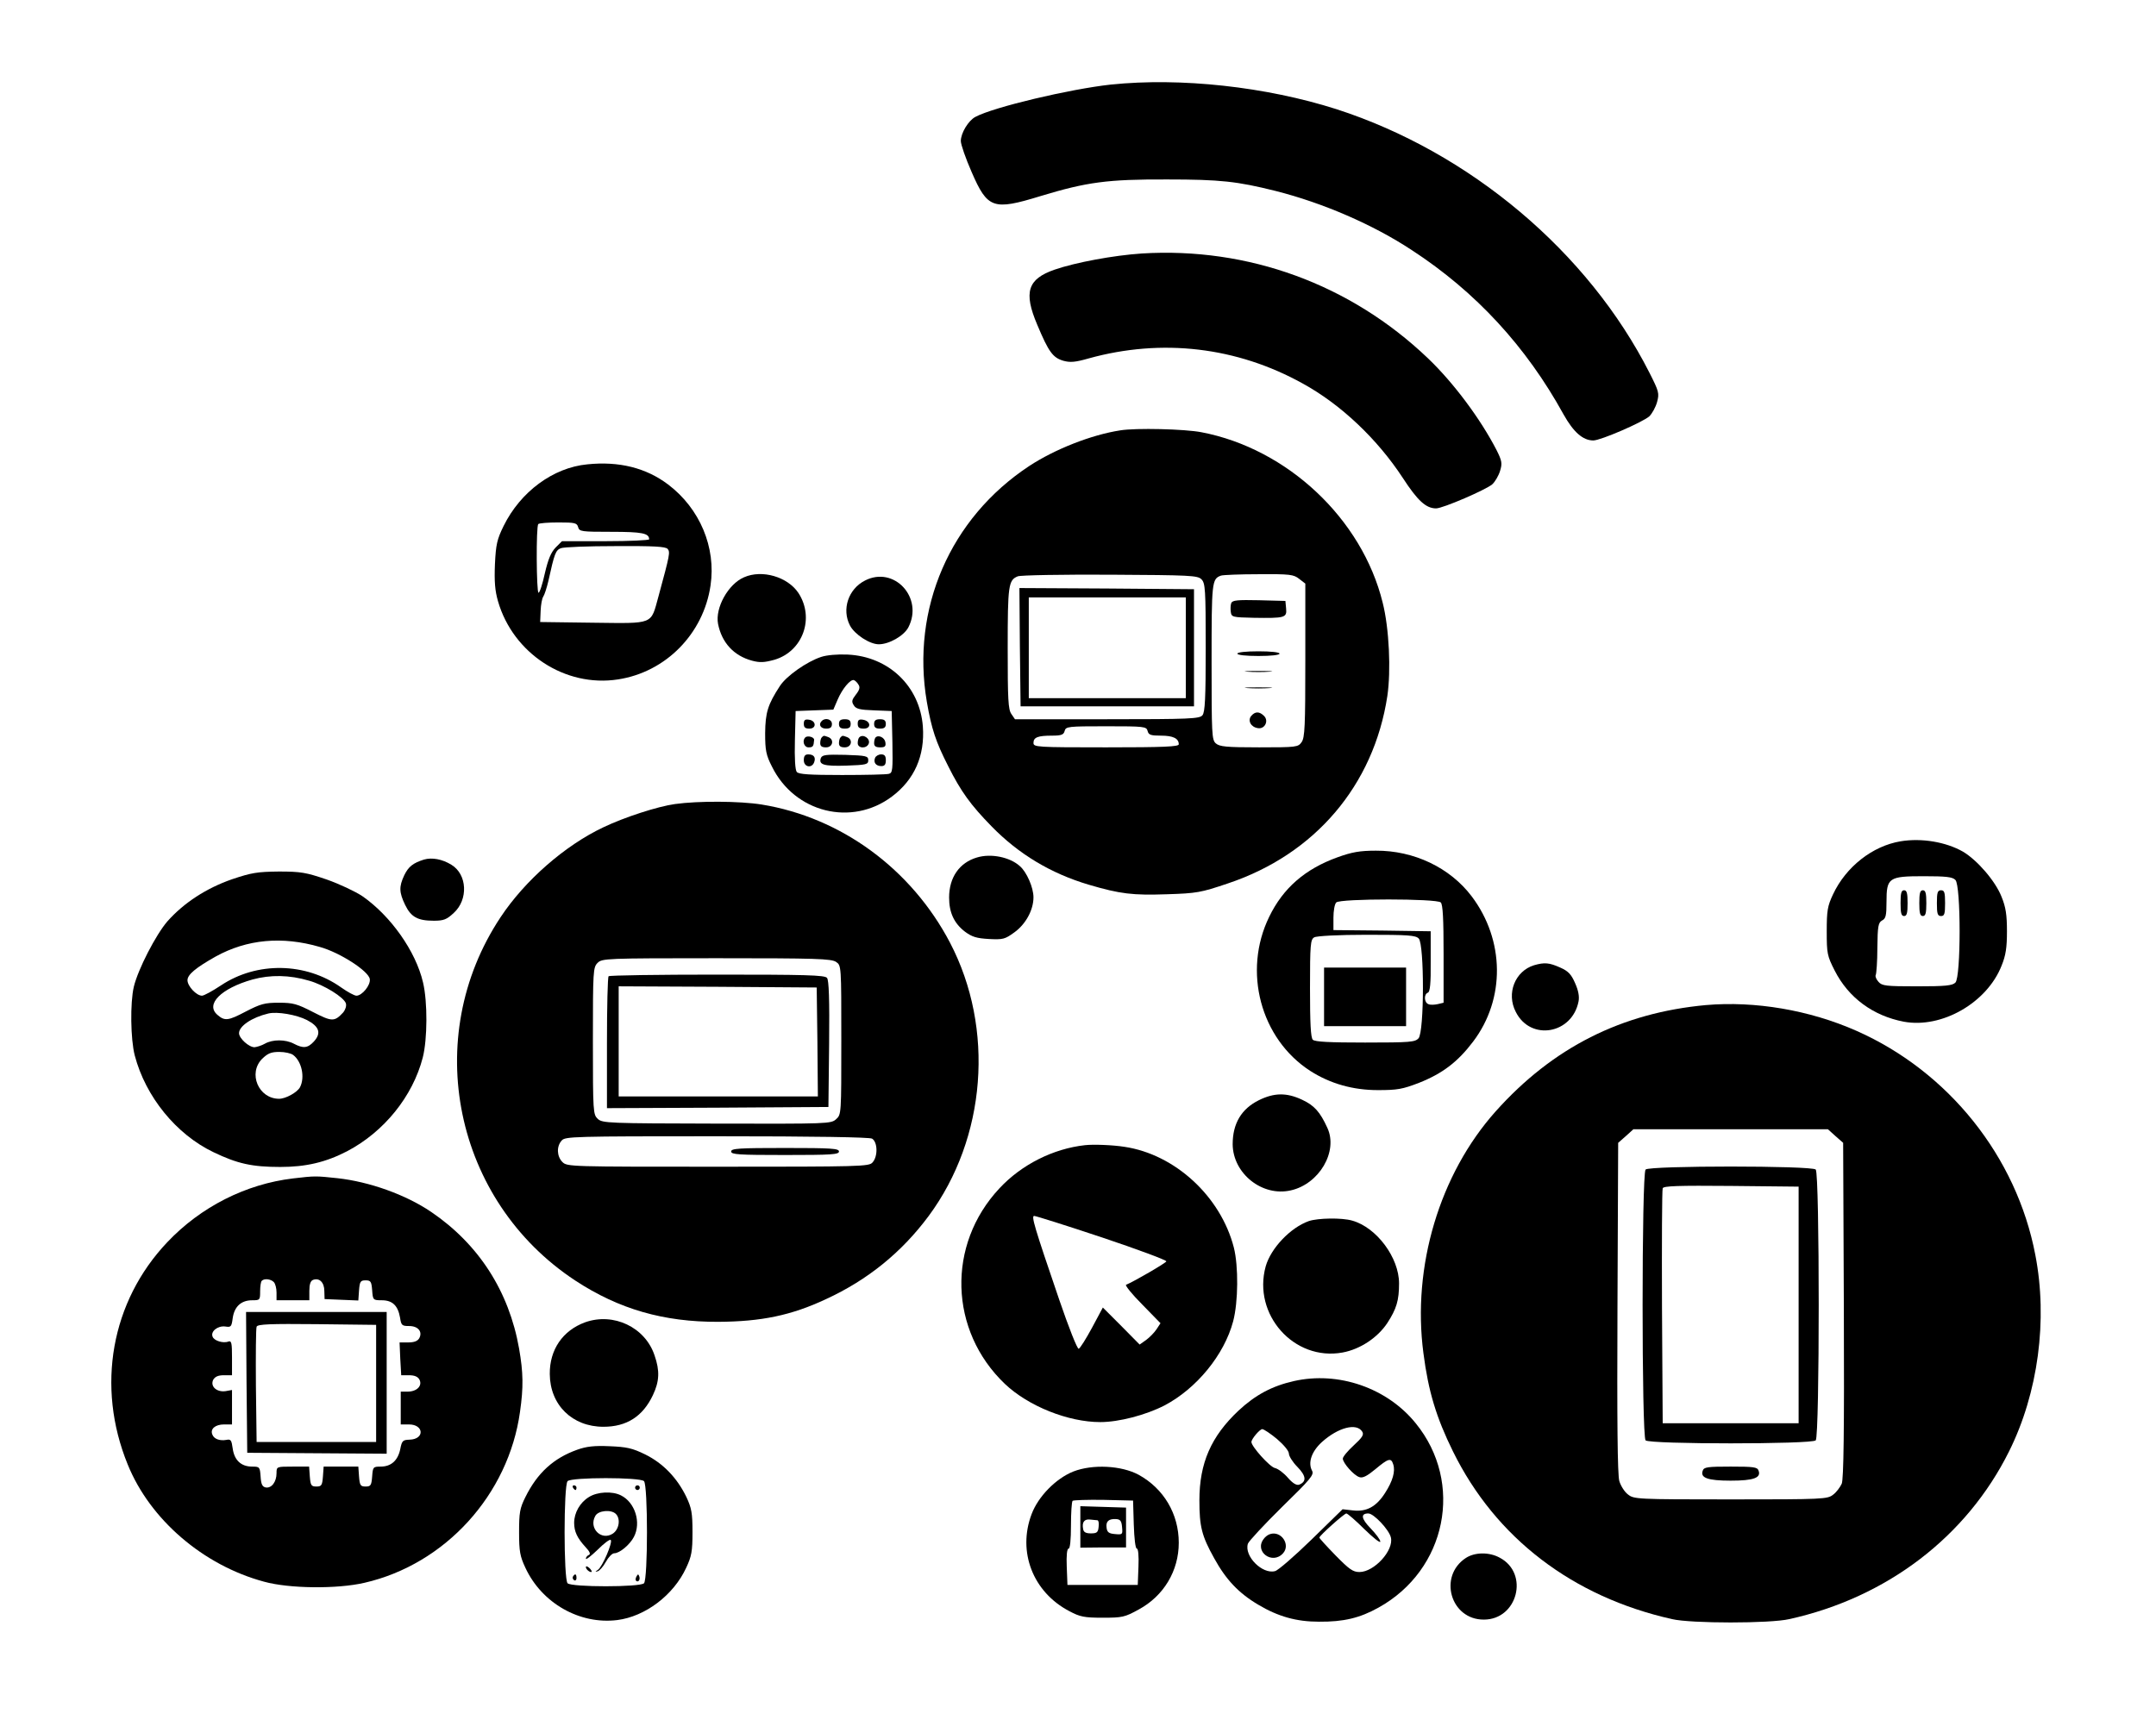 <?xml version="1.0" standalone="no"?>
<!DOCTYPE svg PUBLIC "-//W3C//DTD SVG 20010904//EN"
 "http://www.w3.org/TR/2001/REC-SVG-20010904/DTD/svg10.dtd">
<svg version="1.0" xmlns="http://www.w3.org/2000/svg"
 width="920pt" height="734pt" viewBox="0 0 920 734"
 preserveAspectRatio="xMidYMid meet">

<g transform="translate(0,734) scale(0.1,-0.1)"
fill="#000000" stroke="none">
<path d="M4740 6979 c-174 -19 -500 -96 -578 -138 -30 -16 -62 -69 -62 -103 0
-15 21 -75 46 -132 68 -157 92 -165 294 -103 198 60 286 72 540 71 227 0 299
-8 463 -49 202 -51 417 -144 582 -253 273 -178 488 -412 647 -701 42 -75 82
-111 127 -111 31 0 209 77 239 103 12 12 27 39 33 61 10 37 8 45 -32 124 -262
517 -767 942 -1336 1126 -301 96 -665 136 -963 105z"/>
<path d="M4872 6258 c-120 -8 -282 -38 -372 -69 -115 -40 -133 -96 -74 -235
49 -117 67 -141 112 -154 29 -8 51 -6 107 10 313 87 633 49 914 -107 164 -90
319 -238 427 -403 63 -97 99 -130 142 -130 29 0 214 80 240 103 12 11 27 37
33 57 10 32 8 43 -15 89 -68 132 -183 287 -293 392 -331 316 -767 475 -1221
447z"/>
<path d="M4780 5503 c-123 -19 -278 -80 -388 -152 -338 -223 -505 -609 -437
-1007 20 -115 38 -170 91 -274 54 -108 96 -166 185 -257 116 -119 253 -201
414 -249 136 -40 188 -46 335 -41 126 4 144 7 259 46 372 124 623 419 681 800
16 108 8 289 -20 399 -88 358 -407 657 -773 727 -72 14 -280 19 -347 8z m347
-636 c16 -16 18 -42 18 -291 0 -217 -3 -276 -14 -289 -12 -15 -53 -17 -407
-17 l-393 0 -15 22 c-14 19 -16 63 -16 281 0 269 3 291 43 307 12 5 189 8 394
7 342 -2 374 -3 390 -20z m417 2 l26 -20 0 -328 c0 -279 -2 -330 -16 -349 -15
-21 -21 -22 -181 -22 -141 0 -169 3 -185 17 -17 15 -18 39 -18 348 0 341 1
354 40 368 8 3 81 6 161 6 134 1 149 -1 173 -20z m-647 -649 c4 -17 14 -20 57
-20 52 0 76 -12 76 -37 0 -10 -62 -13 -310 -13 -297 0 -310 1 -310 19 0 24 19
31 80 31 39 0 49 4 53 20 5 19 14 20 177 20 163 0 172 -1 177 -20z"/>
<path d="M4352 4578 l3 -253 370 0 370 0 0 250 0 250 -373 3 -372 2 2 -252z
m708 -3 l0 -215 -335 0 -335 0 0 215 0 215 335 0 335 0 0 -215z"/>
<path d="M5254 4766 c-3 -8 -4 -25 -2 -38 3 -22 7 -23 98 -25 133 -2 142 0
138 40 l-3 32 -113 3 c-91 2 -113 0 -118 -12z"/>
<path d="M5280 4550 c0 -6 37 -10 90 -10 53 0 90 4 90 10 0 6 -37 10 -90 10
-53 0 -90 -4 -90 -10z"/>
<path d="M5323 4473 c26 -2 68 -2 95 0 26 2 4 3 -48 3 -52 0 -74 -1 -47 -3z"/>
<path d="M5323 4403 c26 -2 68 -2 95 0 26 2 4 3 -48 3 -52 0 -74 -1 -47 -3z"/>
<path d="M5339 4284 c-16 -20 -1 -48 29 -52 29 -5 47 31 26 52 -20 20 -38 20
-55 0z"/>
<path d="M2506 5358 c-146 -14 -285 -117 -357 -263 -28 -57 -33 -79 -37 -163
-3 -74 0 -113 13 -158 64 -223 287 -369 512 -334 204 31 365 195 395 401 24
162 -45 328 -181 431 -94 71 -209 100 -345 86z m-39 -268 c5 -19 14 -20 142
-20 131 0 161 -6 161 -32 0 -4 -84 -8 -186 -8 l-186 0 -27 -27 c-20 -21 -32
-50 -46 -110 -10 -46 -22 -83 -27 -83 -9 0 -11 284 -1 293 3 4 42 7 86 7 70 0
79 -2 84 -20z m382 -93 c11 -14 10 -22 -39 -202 -34 -123 -16 -116 -279 -113
l-226 3 2 48 c1 26 6 53 11 60 5 7 15 37 22 67 26 118 31 131 53 140 12 5 117
9 233 9 165 1 214 -2 223 -12z"/>
<path d="M3175 4876 c-68 -29 -124 -131 -111 -199 16 -80 67 -136 145 -157 34
-9 52 -8 96 4 121 36 172 178 102 285 -46 69 -155 101 -232 67z"/>
<path d="M3691 4862 c-71 -36 -100 -123 -64 -192 20 -38 84 -80 123 -80 44 0
107 36 126 72 66 127 -61 264 -185 200z"/>
<path d="M3504 4536 c-61 -20 -148 -81 -176 -124 -52 -80 -62 -113 -63 -202 0
-73 4 -93 29 -142 97 -197 340 -257 512 -128 96 72 141 174 132 299 -13 172
-146 299 -321 307 -43 2 -89 -2 -113 -10z m159 -118 c8 -11 5 -23 -11 -43 -17
-22 -19 -30 -9 -45 9 -16 26 -20 87 -22 l75 -3 3 -132 c2 -119 1 -132 -15
-136 -10 -3 -100 -5 -200 -5 -138 0 -185 3 -193 13 -7 8 -10 58 -8 136 l3 124
80 3 81 3 18 42 c20 47 55 89 70 84 5 -2 14 -10 19 -19z"/>
<path d="M3430 4251 c0 -16 6 -21 24 -21 31 0 29 34 -2 38 -17 3 -22 -2 -22
-17z"/>
<path d="M3507 4263 c-16 -15 -6 -33 18 -33 18 0 25 5 25 20 0 20 -28 28 -43
13z"/>
<path d="M3580 4250 c0 -15 7 -20 25 -20 18 0 25 5 25 20 0 15 -7 20 -25 20
-18 0 -25 -5 -25 -20z"/>
<path d="M3660 4251 c0 -16 6 -21 26 -21 33 0 30 33 -4 38 -17 3 -22 -2 -22
-17z"/>
<path d="M3730 4250 c0 -15 7 -20 25 -20 18 0 25 5 25 20 0 15 -7 20 -25 20
-18 0 -25 -5 -25 -20z"/>
<path d="M3436 4192 c-14 -14 -5 -42 14 -42 19 0 22 4 24 32 1 12 -29 20 -38
10z"/>
<path d="M3507 4193 c-4 -3 -7 -15 -7 -25 0 -13 7 -18 25 -18 29 0 36 34 9 44
-19 7 -19 7 -27 -1z"/>
<path d="M3587 4193 c-4 -3 -7 -15 -7 -25 0 -13 7 -18 25 -18 29 0 36 34 9 44
-19 7 -19 7 -27 -1z"/>
<path d="M3667 4193 c-4 -3 -7 -15 -7 -25 0 -23 38 -25 47 -2 8 21 -24 43 -40
27z"/>
<path d="M3736 4192 c-3 -3 -6 -14 -6 -24 0 -13 7 -18 26 -18 20 0 25 4 22 22
-3 20 -30 33 -42 20z"/>
<path d="M3430 4095 c0 -29 34 -36 44 -9 8 21 -1 34 -25 34 -14 0 -19 -7 -19
-25z"/>
<path d="M3503 4105 c-11 -29 12 -36 108 -33 86 3 94 5 94 23 0 18 -8 20 -98
23 -82 2 -98 0 -104 -13z"/>
<path d="M3734 4105 c-8 -20 4 -35 27 -35 14 0 19 7 19 25 0 18 -5 25 -20 25
-11 0 -23 -7 -26 -15z"/>
<path d="M2880 3908 c-73 -10 -215 -56 -305 -99 -165 -78 -335 -227 -439 -384
-342 -515 -198 -1211 319 -1551 186 -122 377 -177 610 -176 183 1 311 27 460
97 178 82 323 200 438 355 246 333 282 800 91 1166 -165 315 -465 535 -804
590 -94 15 -270 16 -370 2z m688 -674 c22 -15 22 -16 22 -333 0 -317 0 -318
-22 -338 -22 -20 -34 -20 -509 -19 -464 1 -488 2 -508 20 -20 19 -21 27 -21
333 0 300 1 314 20 333 19 19 33 20 508 20 425 0 490 -2 510 -16z m153 -754
c24 -14 26 -76 2 -102 -15 -17 -49 -18 -660 -18 -630 0 -643 0 -663 20 -24 24
-26 67 -3 92 15 17 49 18 660 18 425 0 651 -4 664 -10z"/>
<path d="M2597 3173 c-4 -3 -7 -132 -7 -285 l0 -278 473 2 472 3 3 269 c2 190
-1 273 -9 282 -9 12 -93 14 -469 14 -251 0 -460 -3 -463 -7z m891 -280 l2
-233 -425 0 -425 0 0 235 0 235 423 -2 422 -3 3 -232z"/>
<path d="M3120 2425 c0 -13 32 -15 230 -15 198 0 230 2 230 15 0 13 -32 15
-230 15 -198 0 -230 -2 -230 -15z"/>
<path d="M8110 3749 c-120 -20 -233 -109 -288 -226 -24 -51 -27 -70 -27 -159
0 -94 2 -104 34 -167 59 -116 164 -193 295 -218 162 -30 355 81 417 239 18 44
23 77 23 147 0 70 -5 103 -23 147 -26 67 -104 157 -165 193 -72 41 -176 59
-266 44z m234 -165 c24 -23 24 -415 0 -438 -13 -13 -42 -16 -163 -16 -134 0
-150 2 -165 19 -10 11 -15 24 -12 29 3 6 7 58 7 116 1 93 4 108 20 117 16 8
19 21 19 79 0 104 9 110 159 110 95 0 123 -3 135 -16z"/>
<path d="M8110 3485 c0 -42 3 -55 15 -55 12 0 15 13 15 55 0 42 -3 55 -15 55
-12 0 -15 -13 -15 -55z"/>
<path d="M8190 3485 c0 -42 3 -55 15 -55 12 0 15 13 15 55 0 42 -3 55 -15 55
-12 0 -15 -13 -15 -55z"/>
<path d="M8265 3485 c0 -46 3 -55 18 -55 14 0 17 9 17 55 0 46 -3 55 -17 55
-15 0 -18 -9 -18 -55z"/>
<path d="M5708 3681 c-139 -50 -233 -132 -292 -254 -114 -233 -37 -521 175
-658 86 -55 183 -82 289 -82 83 0 105 4 175 31 101 40 166 90 231 176 138 182
135 433 -6 620 -93 123 -247 196 -409 195 -68 0 -102 -6 -163 -28z m440 -193
c9 -9 12 -72 12 -220 l0 -208 -25 -6 c-14 -3 -32 -4 -40 0 -18 7 -20 42 -2 49
9 3 13 38 12 133 l0 129 -207 3 -208 2 0 53 c0 29 5 58 12 65 17 17 429 17
446 0z m-94 -154 c24 -24 24 -399 -1 -426 -15 -16 -35 -18 -228 -18 -151 0
-214 3 -223 12 -9 9 -12 71 -12 220 0 187 2 208 18 217 10 6 102 11 224 11
175 0 209 -2 222 -16z"/>
<path d="M5650 3085 l0 -125 175 0 175 0 0 125 0 125 -175 0 -175 0 0 -125z"/>
<path d="M4169 3680 c-75 -22 -119 -85 -119 -171 0 -64 21 -110 68 -146 30
-22 49 -28 102 -31 60 -3 68 -1 108 28 49 35 82 96 82 150 0 42 -29 108 -58
133 -43 39 -124 55 -183 37z"/>
<path d="M1809 3671 c-47 -15 -66 -30 -84 -67 -23 -49 -22 -73 4 -127 25 -51
53 -67 122 -67 42 0 55 5 85 33 63 57 58 165 -10 206 -39 24 -83 32 -117 22z"/>
<path d="M990 3587 c-109 -38 -205 -100 -276 -180 -49 -57 -125 -204 -143
-279 -16 -68 -14 -224 4 -293 46 -176 177 -337 336 -413 102 -49 164 -63 285
-63 110 0 194 20 285 67 158 83 280 234 323 400 20 78 21 238 1 321 -31 133
-138 284 -259 368 -30 20 -98 52 -152 71 -88 30 -110 34 -204 34 -92 -1 -117
-5 -200 -33z m375 -289 c86 -24 208 -103 213 -137 4 -26 -33 -71 -57 -71 -9 0
-38 16 -65 35 -152 108 -360 111 -513 9 -36 -24 -73 -44 -81 -44 -24 0 -62 41
-62 66 0 24 35 53 120 101 134 74 284 88 445 41z m-46 -144 c64 -18 149 -71
157 -97 3 -11 -2 -27 -12 -39 -37 -40 -48 -39 -128 2 -68 35 -85 40 -146 40
-61 0 -78 -5 -142 -38 -74 -39 -89 -41 -120 -14 -53 45 15 113 149 151 77 21
158 20 242 -5z m-9 -168 c53 -28 62 -56 29 -92 -26 -28 -45 -30 -85 -9 -36 19
-91 19 -124 0 -14 -8 -34 -14 -44 -15 -24 0 -66 38 -66 60 0 30 54 67 125 84
38 9 120 -5 165 -28z m-59 -149 c37 -28 51 -96 29 -138 -12 -22 -61 -49 -89
-49 -88 0 -134 109 -72 171 24 23 38 29 73 29 24 0 50 -6 59 -13z"/>
<path d="M6546 3220 c-81 -25 -119 -120 -78 -199 63 -126 241 -95 268 45 4 21
-1 47 -15 78 -16 37 -29 51 -63 66 -47 21 -67 23 -112 10z"/>
<path d="M7280 3050 c-360 -33 -654 -181 -898 -454 -239 -268 -357 -662 -308
-1032 21 -163 55 -275 126 -419 182 -370 511 -621 935 -716 81 -19 419 -19
500 0 417 92 757 352 938 716 124 249 166 561 112 839 -80 419 -370 782 -763
956 -201 89 -433 128 -642 110z m552 -559 l33 -29 3 -714 c2 -522 -1 -720 -9
-741 -7 -15 -23 -37 -37 -47 -24 -19 -42 -20 -437 -20 -401 0 -413 1 -438 21
-15 11 -31 37 -37 57 -8 25 -10 260 -8 740 l3 704 33 29 32 29 415 0 415 0 32
-29z"/>
<path d="M7022 2348 c-17 -17 -17 -1139 0 -1156 17 -17 709 -17 726 0 17 17
17 1139 0 1156 -17 17 -709 17 -726 0z m653 -578 l0 -505 -290 0 -290 0 -3
495 c-1 272 0 501 3 508 3 10 67 12 292 10 l288 -3 0 -505z"/>
<path d="M7266 1063 c-12 -31 21 -43 119 -43 98 0 131 12 119 43 -5 15 -21 17
-119 17 -98 0 -114 -2 -119 -17z"/>
<path d="M5372 2644 c-75 -37 -112 -100 -112 -188 1 -125 126 -225 248 -197
121 27 203 166 156 267 -31 68 -56 96 -108 120 -66 31 -119 30 -184 -2z"/>
<path d="M4630 2452 c-136 -15 -271 -83 -365 -184 -226 -241 -215 -608 23
-835 100 -95 270 -163 407 -163 80 0 194 30 274 71 137 72 255 216 293 359 22
83 23 236 3 315 -56 218 -251 398 -467 430 -51 8 -133 11 -168 7z m73 -394
c152 -51 276 -97 274 -102 -2 -7 -138 -86 -172 -100 -5 -2 25 -40 69 -84 l78
-80 -17 -26 c-10 -15 -30 -35 -45 -46 l-27 -19 -78 79 -79 79 -46 -86 c-26
-48 -51 -88 -57 -90 -6 -2 -43 92 -83 209 -107 313 -120 358 -107 358 7 0 137
-41 290 -92z"/>
<path d="M1250 2310 c-201 -24 -393 -121 -536 -272 -240 -253 -305 -616 -169
-949 95 -235 322 -430 581 -500 107 -30 313 -32 429 -5 345 79 615 376 664
730 15 105 14 167 -4 270 -43 244 -172 445 -375 583 -109 74 -264 129 -400
144 -93 10 -96 10 -190 -1z m-82 -442 c7 -7 12 -27 12 -45 l0 -33 70 0 70 0 0
40 c0 28 5 43 16 47 27 10 48 -11 48 -48 l1 -34 72 -3 72 -3 3 43 c3 38 6 43
28 43 22 0 25 -5 28 -42 3 -42 4 -43 41 -43 46 0 69 -23 78 -74 5 -33 8 -36
39 -36 38 0 58 -24 43 -52 -7 -12 -21 -18 -47 -18 l-37 0 3 -70 4 -70 33 0
c24 0 38 -6 45 -19 13 -26 -11 -51 -51 -51 l-29 0 0 -70 0 -70 35 0 c64 0 68
-63 3 -65 -29 -1 -33 -4 -40 -40 -10 -49 -39 -75 -84 -75 -32 0 -33 -2 -36
-42 -3 -38 -6 -43 -28 -43 -22 0 -25 5 -28 43 l-3 42 -74 0 -74 0 -3 -42 c-3
-38 -6 -43 -28 -43 -22 0 -25 5 -28 43 l-3 42 -70 0 c-69 0 -69 0 -69 -28 0
-37 -21 -65 -46 -61 -15 3 -20 14 -22 47 -3 40 -4 42 -36 42 -47 0 -76 27 -83
77 -5 36 -8 41 -27 37 -29 -5 -53 4 -60 23 -10 24 13 43 50 43 l34 0 0 73 0
74 -28 -5 c-38 -5 -66 21 -52 49 8 13 21 19 45 19 l35 0 0 75 c0 62 -2 73 -15
69 -22 -9 -62 3 -68 21 -9 22 22 47 54 43 25 -4 27 -1 32 36 7 49 36 76 83 76
33 0 34 1 34 38 0 21 3 42 7 45 10 11 38 8 51 -5z"/>
<path d="M1052 1440 l3 -301 298 -2 297 -2 0 303 0 302 -300 0 -300 0 2 -300z
m553 -5 l0 -250 -255 0 -255 0 -3 240 c-1 132 0 245 3 252 3 11 58 13 257 11
l253 -3 0 -250z"/>
<path d="M5585 2128 c-79 -28 -162 -116 -184 -193 -57 -206 121 -406 328 -368
76 14 150 64 191 126 39 60 50 96 50 169 0 110 -96 239 -200 268 -45 13 -146
11 -185 -2z"/>
<path d="M2497 1696 c-96 -35 -152 -117 -151 -221 1 -132 96 -225 229 -225 99
0 168 44 211 135 28 59 30 104 7 170 -40 120 -175 184 -296 141z"/>
<path d="M5521 1445 c-93 -21 -164 -59 -236 -126 -117 -110 -167 -224 -167
-383 0 -112 10 -152 63 -247 50 -91 104 -149 189 -199 84 -50 162 -72 258 -72
106 -1 175 16 254 60 291 161 366 533 159 787 -122 151 -330 223 -520 180z
m292 -216 c8 -13 0 -25 -37 -59 -25 -23 -46 -48 -46 -56 0 -18 47 -72 71 -79
14 -5 33 5 68 34 55 46 67 50 76 21 10 -30 -2 -72 -35 -123 -37 -58 -79 -81
-137 -74 l-44 5 -132 -129 c-73 -71 -143 -132 -156 -135 -54 -15 -133 64 -116
117 4 11 69 81 145 156 122 119 138 138 129 155 -19 35 -2 83 42 123 69 62
148 83 172 44z m-364 -31 c29 -25 51 -51 51 -63 0 -10 16 -36 36 -56 38 -39
40 -63 8 -76 -11 -4 -27 5 -48 29 -17 20 -42 39 -56 42 -22 5 -100 92 -100
111 0 13 35 54 46 55 7 0 35 -19 63 -42z m373 -385 c38 -37 68 -61 68 -53 0 8
-19 33 -41 56 -41 42 -44 64 -10 64 23 0 88 -69 96 -102 14 -55 -71 -148 -134
-148 -28 0 -44 12 -102 71 -38 39 -69 73 -69 76 0 8 105 102 115 103 5 0 40
-30 77 -67z"/>
<path d="M5420 792 c-8 -2 -21 -11 -27 -20 -43 -54 36 -113 82 -62 33 37 -8
97 -55 82z"/>
<path d="M2463 1152 c-101 -36 -170 -99 -221 -202 -24 -48 -27 -67 -27 -150 0
-82 4 -103 27 -152 70 -151 232 -243 392 -223 119 15 240 106 294 223 23 49
27 70 27 152 0 82 -4 103 -26 150 -39 81 -99 144 -176 182 -55 27 -79 32 -152
35 -65 3 -99 -1 -138 -15z m285 -134 c17 -17 17 -419 0 -436 -17 -17 -309 -17
-326 0 -17 17 -17 419 0 436 17 17 309 17 326 0z"/>
<path d="M2445 990 c3 -5 8 -10 11 -10 2 0 4 5 4 10 0 6 -5 10 -11 10 -5 0 -7
-4 -4 -10z"/>
<path d="M2710 990 c0 -5 5 -10 10 -10 6 0 10 5 10 10 0 6 -4 10 -10 10 -5 0
-10 -4 -10 -10z"/>
<path d="M2513 950 c-38 -23 -63 -67 -63 -110 0 -37 13 -65 49 -104 18 -19 22
-30 14 -33 -7 -3 -13 -10 -13 -16 0 -6 22 11 50 38 27 27 52 46 56 42 10 -9
-36 -116 -55 -128 -12 -8 -13 -9 -1 -6 8 2 24 20 35 40 11 20 27 37 36 37 23
0 67 37 84 70 32 61 5 147 -55 177 -37 19 -101 16 -137 -7z m115 -72 c21 -21
14 -66 -13 -84 -49 -32 -104 23 -75 75 12 24 68 29 88 9z"/>
<path d="M2500 651 c0 -10 19 -25 25 -20 1 2 -3 10 -11 17 -8 7 -14 8 -14 3z"/>
<path d="M2445 611 c-3 -5 -1 -12 5 -16 5 -3 10 1 10 9 0 18 -6 21 -15 7z"/>
<path d="M2716 611 c-4 -7 -5 -15 -2 -18 9 -9 19 4 14 18 -4 11 -6 11 -12 0z"/>
<path d="M4580 1059 c-75 -30 -150 -107 -178 -182 -61 -161 6 -333 161 -414
45 -24 63 -28 142 -28 84 0 94 2 154 35 107 58 171 165 171 285 0 123 -64 231
-171 290 -74 40 -197 46 -279 14z m258 -226 c2 -61 7 -103 13 -103 6 0 9 -30
7 -77 l-3 -78 -150 0 -150 0 -3 78 c-2 48 1 77 8 77 6 0 10 37 10 98 0 54 3
102 7 106 4 3 63 5 132 4 l126 -3 3 -102z"/>
<path d="M4610 822 l0 -88 98 1 97 0 0 85 0 85 -97 3 -98 3 0 -89z m73 29 c5
-1 7 -13 5 -28 -2 -24 -8 -28 -33 -28 -21 0 -31 5 -33 18 -6 30 5 44 30 41 12
-1 27 -3 31 -3z m105 -29 c3 -32 2 -33 -30 -30 -26 2 -34 8 -36 27 -4 27 9 39
41 37 17 -1 23 -8 25 -34z"/>
<path d="M6255 690 c-119 -78 -65 -264 77 -263 144 0 194 197 68 264 -45 25
-107 24 -145 -1z"/>
</g>
</svg>

